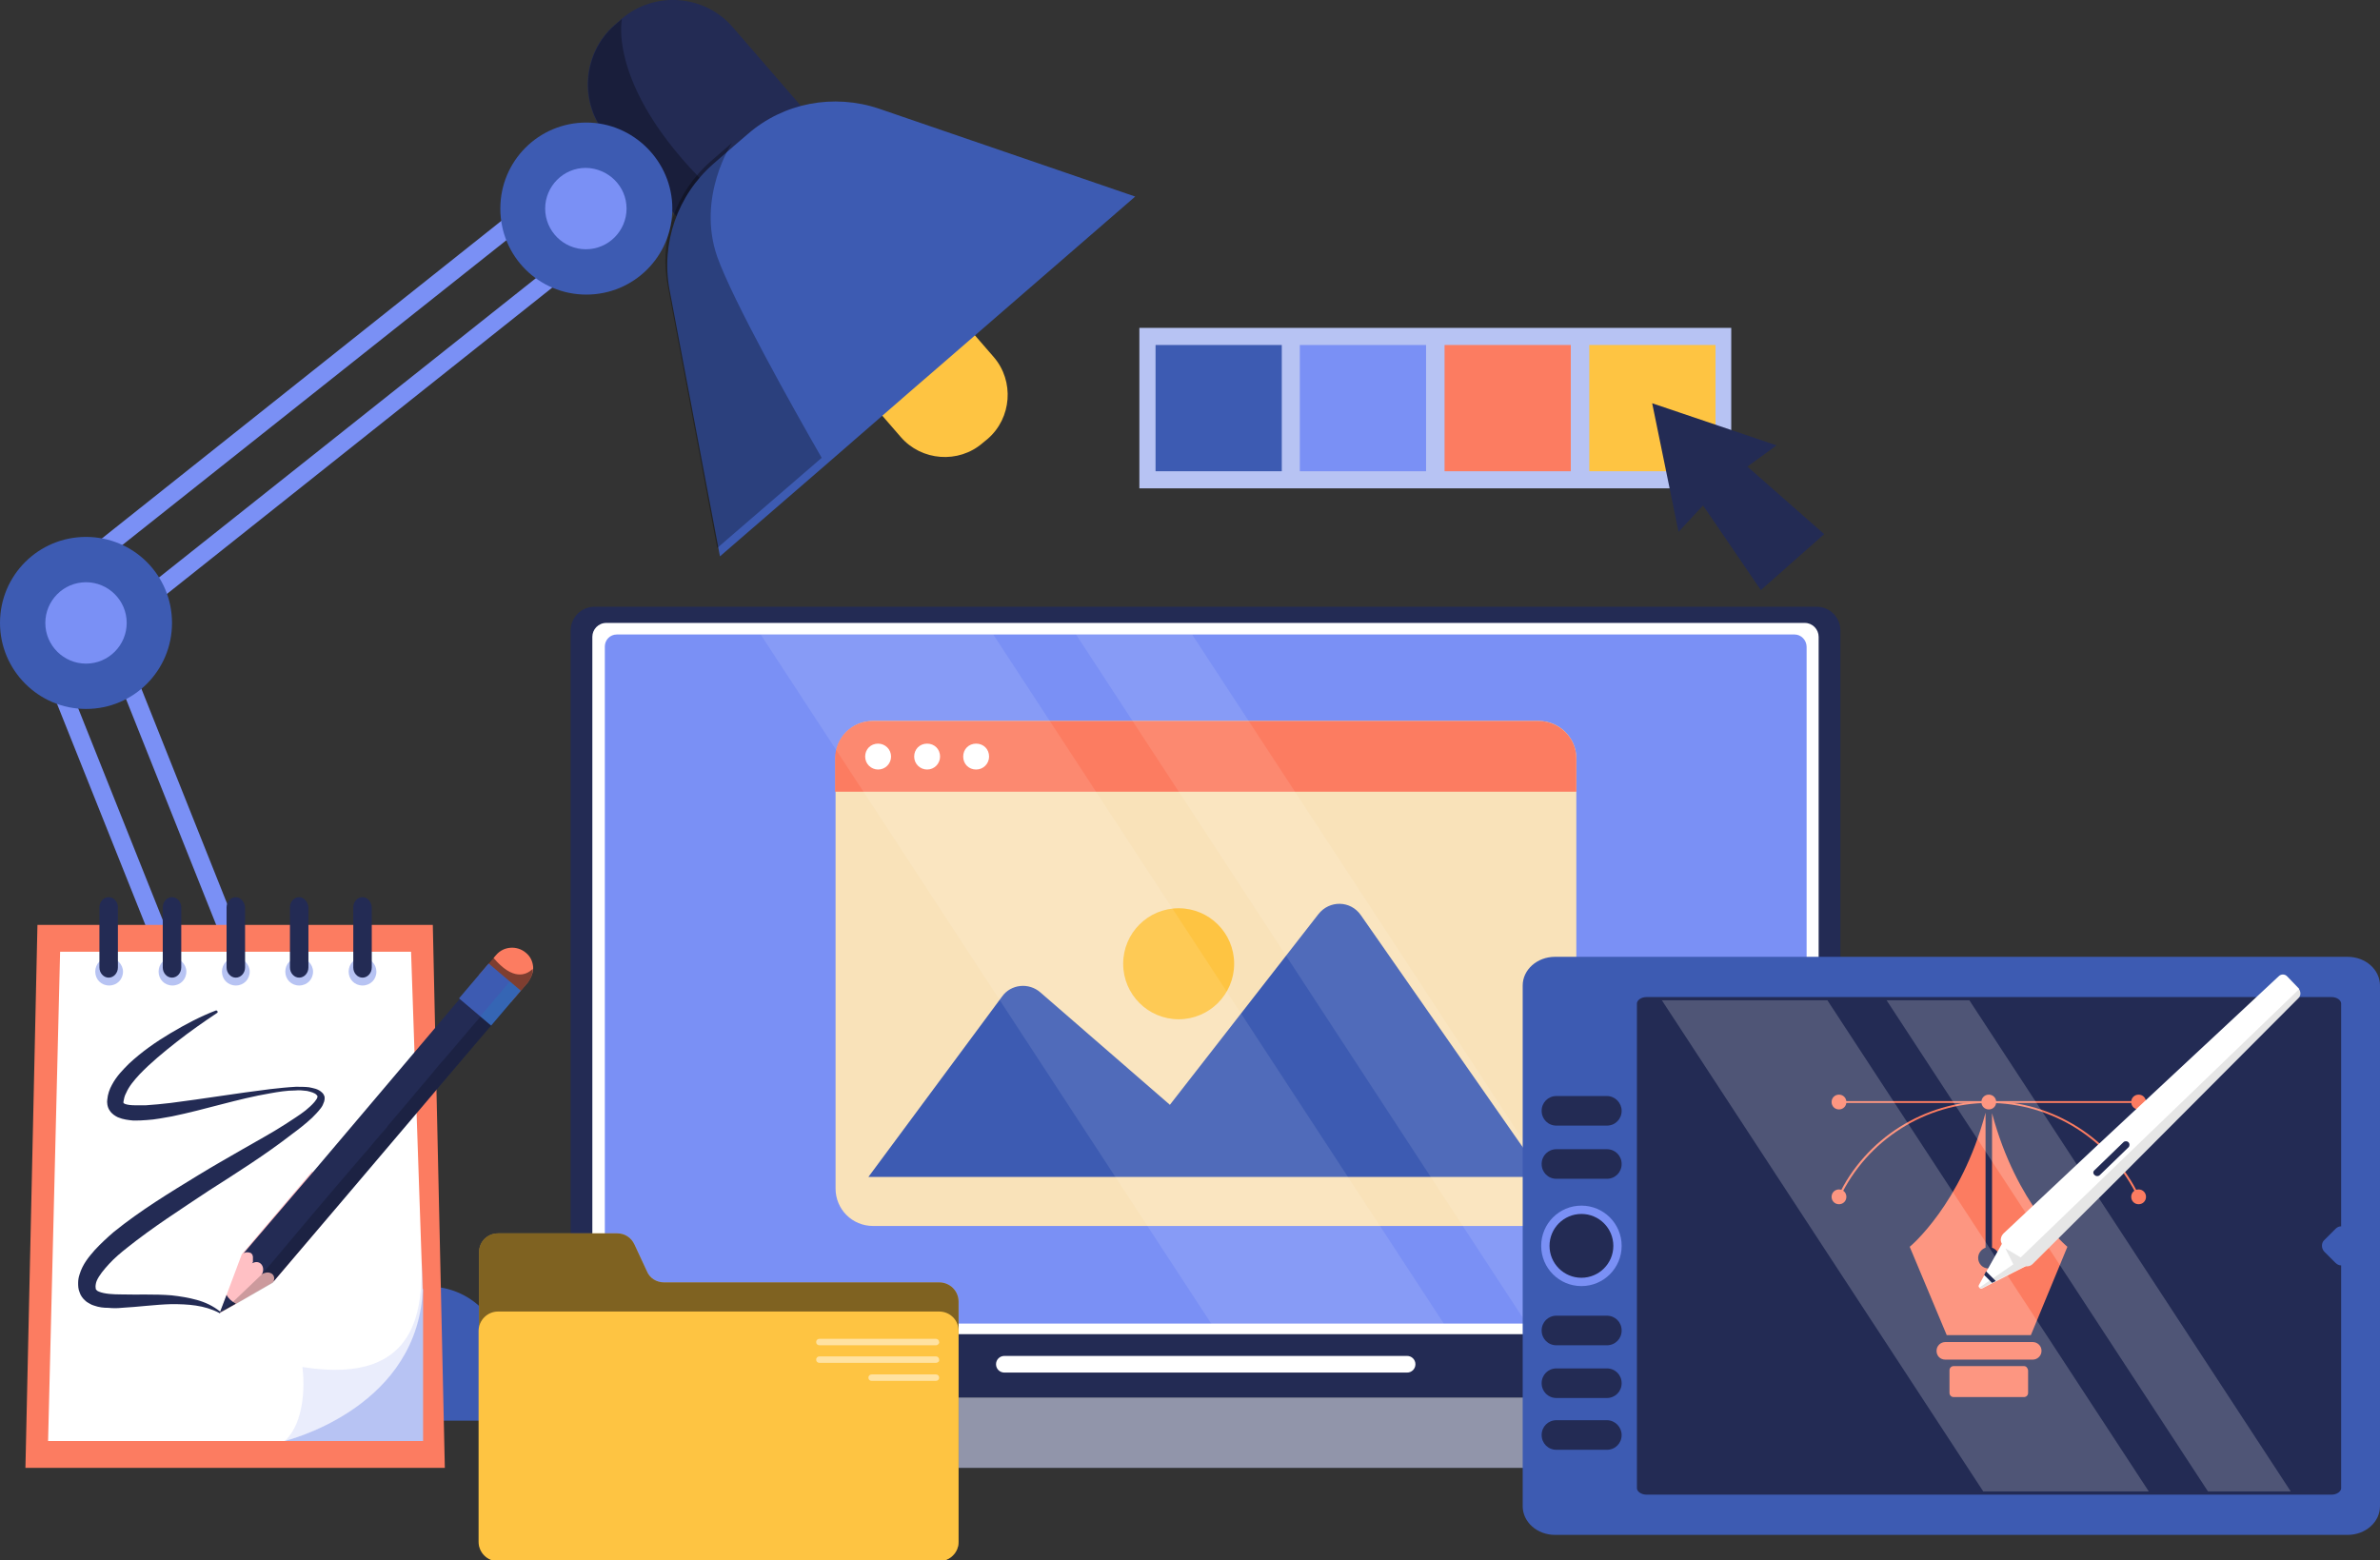<svg width="427" height="280" viewBox="0 0 427 280" fill="none" xmlns="http://www.w3.org/2000/svg">
<rect x="0" y="0" width="427" height="280" fill="#333333" stroke="none"/>
<g clip-path="url(#clip0_619_2667)">
<path d="M143.937 40.913L142.693 41.992C140.951 43.486 138.96 44.481 136.803 44.979C131.825 46.224 126.35 44.647 122.782 40.498L108.845 24.398C103.784 18.506 104.448 9.544 110.255 4.481L111.5 3.402C117.39 -1.66 126.35 -0.996 131.41 4.813L145.348 20.913C150.491 26.888 149.828 35.851 143.937 40.913Z" fill="#232B54"/>
<path opacity="0.3" d="M136.885 44.979C131.907 46.224 126.432 44.647 122.864 40.498L108.927 24.398C103.866 18.506 104.53 9.544 110.337 4.481L111.582 3.403C111.582 3.403 108.429 17.427 131.326 37.427C134.23 40.083 136.055 42.573 136.885 44.979Z" fill="black"/>
<path d="M153.313 51.12L152.4 51.867C148.086 55.602 147.589 62.241 151.322 66.556L161.609 78.423C165.342 82.739 171.979 83.237 176.293 79.502L177.206 78.755C181.52 75.021 182.017 68.382 178.284 64.066L167.997 52.199C164.181 47.884 157.627 47.386 153.313 51.12Z" fill="#FEC442"/>
<path d="M203.669 35.27L169.489 64.896L163.35 70.207L148.168 83.403L129.17 99.834L120.127 52.033C118.551 43.651 121.537 35.021 128.008 29.378L131.825 26.058L134.147 24.066C140.618 18.423 149.578 16.764 157.708 19.502L203.669 35.27Z" fill="#3D5BB2"/>
<path opacity="0.3" d="M147.421 82.158L128.672 98.34L119.795 51.203C118.219 42.905 121.206 34.44 127.594 28.88L131.327 25.643C131.327 25.643 124.939 35.27 128.672 46.058C131.493 53.942 142.029 72.78 147.421 82.158Z" fill="black"/>
<path d="M109.508 28.299L114.901 35.021L17.422 112.448L71.346 247.552L63.382 250.705L7.052 109.627L109.508 28.299ZM110.006 23.734L107.434 25.726L5.06 107.137L3.152 108.631L4.065 110.871L60.395 251.867L61.557 254.855L64.543 253.693L72.508 250.539L75.494 249.378L74.333 246.39L21.321 113.444L116.809 37.51L119.381 35.519L117.39 32.946L111.997 26.224L110.006 23.734Z" fill="#7A90F5"/>
<path d="M30.861 111.784C30.861 120.332 23.976 127.22 15.431 127.22C6.886 127.22 0 120.249 0 111.784C0 103.237 6.886 96.349 15.431 96.349C23.976 96.349 30.861 103.237 30.861 111.784Z" fill="#3D5BB2"/>
<path d="M22.732 111.784C22.732 115.768 19.497 119.087 15.431 119.087C11.449 119.087 8.131 115.851 8.131 111.784C8.131 107.801 11.366 104.481 15.431 104.481C19.413 104.481 22.732 107.718 22.732 111.784Z" fill="#7A90F5"/>
<path d="M120.625 37.427C120.625 45.975 113.739 52.863 105.194 52.863C96.649 52.863 89.764 45.975 89.764 37.427C89.764 28.88 96.649 21.992 105.194 21.992C113.656 21.992 120.625 28.963 120.625 37.427Z" fill="#3D5BB2"/>
<path d="M112.412 37.427C112.412 41.411 109.176 44.73 105.111 44.73C101.129 44.73 97.811 41.494 97.811 37.427C97.811 33.444 101.046 30.125 105.111 30.125C109.176 30.207 112.412 33.444 112.412 37.427Z" fill="#7A90F5"/>
<path d="M76.905 230.871H45.048C37.581 230.871 31.525 236.929 31.525 244.398V250.705H90.428V244.398C90.428 236.929 84.371 230.871 76.905 230.871Z" fill="#3D5BB2"/>
<path d="M76.406 232.946C76.406 241.494 69.521 248.382 60.976 248.382C52.431 248.382 45.545 241.494 45.545 232.946C45.545 224.398 52.431 217.51 60.976 217.51C69.521 217.51 76.406 224.481 76.406 232.946Z" fill="#3D5BB2"/>
<path d="M68.277 232.946C68.277 236.93 65.041 240.249 60.976 240.249C56.994 240.249 53.676 237.012 53.676 232.946C53.676 228.963 56.911 225.643 60.976 225.643C64.959 225.726 68.277 228.963 68.277 232.946Z" fill="#7A90F5"/>
<path d="M114.238 243.983H7.633V254.938H114.238V243.983Z" fill="#3D5BB2"/>
<path d="M325.955 108.88H106.689C104.283 108.88 102.375 110.788 102.375 113.195V250.788H330.186V113.112C330.186 110.788 328.278 108.88 325.955 108.88Z" fill="#232B54"/>
<path d="M252.451 246.307H180.193C179.363 246.307 178.699 245.643 178.699 244.813C178.699 243.983 179.363 243.32 180.193 243.32H252.451C253.281 243.32 253.945 243.983 253.945 244.813C253.945 245.643 253.281 246.307 252.451 246.307Z" fill="white"/>
<path d="M323.797 111.784H108.762C107.352 111.784 106.273 112.946 106.273 114.274V236.929C106.273 238.34 107.435 239.419 108.762 239.419H323.797C325.207 239.419 326.286 238.257 326.286 236.929V114.274C326.286 112.946 325.207 111.784 323.797 111.784Z" fill="white"/>
<path d="M321.972 113.859H110.671C109.426 113.859 108.514 114.855 108.514 116.017V235.353C108.514 236.598 109.509 237.51 110.671 237.51H321.972C323.217 237.51 324.129 236.515 324.129 235.353V116.1C324.129 114.855 323.134 113.859 321.972 113.859Z" fill="#7A90F5"/>
<path d="M282.814 136.1V213.278C282.814 217.012 279.827 220 276.094 220H156.63C152.897 220 149.91 217.012 149.91 213.278V136.1C149.91 132.365 152.897 129.378 156.63 129.378H276.094C279.744 129.378 282.814 132.365 282.814 136.1Z" fill="#F9E2B9"/>
<path d="M282.815 136.1V142.075H149.828V136.1C149.828 132.365 152.815 129.378 156.548 129.378H276.012C279.745 129.378 282.815 132.365 282.815 136.1Z" fill="#FC7C61"/>
<path d="M159.867 135.768C159.867 137.012 158.871 138.091 157.544 138.091C156.299 138.091 155.221 137.095 155.221 135.768C155.221 134.44 156.216 133.444 157.544 133.444C158.788 133.444 159.867 134.44 159.867 135.768Z" fill="white"/>
<path d="M168.659 135.768C168.659 137.012 167.664 138.091 166.337 138.091C165.092 138.091 164.014 137.095 164.014 135.768C164.014 134.44 165.009 133.444 166.337 133.444C167.664 133.444 168.659 134.44 168.659 135.768Z" fill="white"/>
<path d="M177.454 135.768C177.454 137.012 176.459 138.091 175.132 138.091C173.804 138.091 172.809 137.095 172.809 135.768C172.809 134.44 173.804 133.444 175.132 133.444C176.459 133.444 177.454 134.44 177.454 135.768Z" fill="white"/>
<path d="M244.154 164.232C242.329 161.577 238.513 161.494 236.522 164.066L209.891 198.257L186.662 178.091C184.588 176.266 181.353 176.598 179.776 178.838L155.801 211.203H276.924L244.154 164.232Z" fill="#3D5BB2"/>
<path d="M211.467 182.905C216.965 182.905 221.422 178.446 221.422 172.946C221.422 167.446 216.965 162.988 211.467 162.988C205.969 162.988 201.512 167.446 201.512 172.946C201.512 178.446 205.969 182.905 211.467 182.905Z" fill="#FEC442"/>
<g opacity="0.1">
<path d="M259.087 237.593H217.358L136.471 113.859H178.2L259.087 237.593Z" fill="white"/>
<path d="M294.844 237.593H273.938L193.051 113.859H213.874L294.844 237.593Z" fill="white"/>
</g>
<path d="M338.73 263.403H95.406C91.755 263.403 88.852 260.415 88.852 256.847V250.788H345.284V256.847C345.284 260.415 342.297 263.403 338.73 263.403Z" fill="#232B54"/>
<path opacity="0.5" d="M338.73 263.403H95.406C91.755 263.403 88.852 260.415 88.852 256.847V250.788H345.284V256.847C345.284 260.415 342.297 263.403 338.73 263.403Z" fill="white"/>
<path d="M79.808 263.402H4.562L6.719 165.975H77.651L79.808 263.402Z" fill="#FC7C61"/>
<path d="M48.613 258.589H75.907V231.286L48.613 258.589Z" fill="#B7C3F3"/>
<path d="M73.751 170.788L75.825 231.618C75.825 232.116 75.742 232.531 75.742 232.946C73.751 253.195 51.02 258.589 51.02 258.589H8.627L10.784 170.788H73.751Z" fill="white"/>
<path opacity="0.3" d="M75.909 231.618C75.909 231.618 75.826 232.531 75.826 232.946C73.835 253.195 51.103 258.589 51.103 258.589C55.583 254.274 54.256 245.311 54.256 245.311C75.992 248.797 75.494 233.527 75.743 226.556C75.743 225.477 75.66 224.647 75.66 224.315C75.826 226.888 75.909 231.618 75.909 231.618Z" fill="#B7C3F3"/>
<path d="M22.067 174.357C22.067 175.768 20.989 176.847 19.579 176.847C18.168 176.847 17.09 175.768 17.09 174.357C17.09 172.946 18.168 171.867 19.579 171.867C20.906 171.867 22.067 173.029 22.067 174.357Z" fill="#B7C3F3"/>
<path d="M19.495 160.996C18.583 160.996 17.836 161.826 17.836 162.822V173.61C17.836 174.606 18.583 175.436 19.495 175.436C20.408 175.436 21.154 174.606 21.154 173.61V162.822C21.154 161.826 20.408 160.996 19.495 160.996Z" fill="#232B54"/>
<path d="M33.433 174.357C33.433 175.768 32.354 176.847 30.944 176.847C29.534 176.847 28.455 175.768 28.455 174.357C28.455 172.946 29.534 171.867 30.944 171.867C32.271 171.867 33.433 173.029 33.433 174.357Z" fill="#B7C3F3"/>
<path d="M30.86 160.996C29.948 160.996 29.201 161.826 29.201 162.822V173.61C29.201 174.606 29.948 175.436 30.86 175.436C31.773 175.436 32.52 174.606 32.52 173.61V162.822C32.52 161.826 31.773 160.996 30.86 160.996Z" fill="#232B54"/>
<path d="M44.798 174.357C44.798 175.768 43.719 176.847 42.309 176.847C40.899 176.847 39.82 175.768 39.82 174.357C39.82 172.946 40.899 171.867 42.309 171.867C43.636 171.867 44.798 173.029 44.798 174.357Z" fill="#B7C3F3"/>
<path d="M42.31 160.996C41.397 160.996 40.65 161.826 40.65 162.822V173.61C40.65 174.606 41.397 175.436 42.31 175.436C43.222 175.436 43.969 174.606 43.969 173.61V162.822C43.886 161.826 43.139 160.996 42.31 160.996Z" fill="#232B54"/>
<path d="M56.165 174.357C56.165 175.768 55.087 176.847 53.676 176.847C52.266 176.847 51.188 175.768 51.188 174.357C51.188 172.946 52.266 171.867 53.676 171.867C55.004 171.867 56.165 173.029 56.165 174.357Z" fill="#B7C3F3"/>
<path d="M53.677 160.996C52.764 160.996 52.018 161.826 52.018 162.822V173.61C52.018 174.606 52.764 175.436 53.677 175.436C54.589 175.436 55.336 174.606 55.336 173.61V162.822C55.253 161.826 54.506 160.996 53.677 160.996Z" fill="#232B54"/>
<path d="M67.53 174.357C67.53 175.768 66.452 176.847 65.042 176.847C63.631 176.847 62.553 175.768 62.553 174.357C62.553 172.946 63.631 171.867 65.042 171.867C66.452 171.867 67.53 173.029 67.53 174.357Z" fill="#B7C3F3"/>
<path d="M65.042 160.996C64.129 160.996 63.383 161.826 63.383 162.822V173.61C63.383 174.606 64.129 175.436 65.042 175.436C65.955 175.436 66.701 174.606 66.701 173.61V162.822C66.618 161.826 65.955 160.996 65.042 160.996Z" fill="#232B54"/>
<path d="M38.991 181.743C36.502 183.403 34.013 185.145 31.69 186.971C29.367 188.797 27.044 190.705 25.053 192.78C24.058 193.859 23.145 194.938 22.648 196.1C22.316 196.681 22.233 197.261 22.15 197.676C22.15 198.008 22.15 197.925 22.15 197.925C22.15 197.925 22.233 198.008 22.399 198.091C22.813 198.257 23.477 198.34 24.141 198.34C24.805 198.34 25.551 198.34 26.215 198.34C27.625 198.257 29.118 198.091 30.612 197.925C36.502 197.178 42.475 196.183 48.531 195.436C50.025 195.27 51.518 195.104 53.094 195.021C53.841 195.021 54.67 195.021 55.417 195.104C56.164 195.27 57.076 195.353 57.823 196.1C57.989 196.266 58.155 196.515 58.238 196.846C58.238 197.012 58.238 197.095 58.238 197.261L58.155 197.676C57.989 198.174 57.823 198.506 57.574 198.838C57.076 199.502 56.495 200.083 55.998 200.581C54.836 201.66 53.675 202.573 52.431 203.485C47.619 207.22 42.475 210.456 37.414 213.693C32.437 217.012 27.376 220.249 22.813 223.9C21.652 224.813 20.573 225.726 19.578 226.805C18.665 227.801 17.753 228.88 17.338 229.876C17.172 230.29 17.089 230.954 17.172 231.12V231.203C17.172 231.203 17.172 231.203 17.172 231.286C17.172 231.369 17.255 231.369 17.255 231.452C17.338 231.535 17.421 231.535 17.421 231.618L17.753 231.784C18.748 232.199 20.325 232.282 21.735 232.282C24.639 232.365 27.708 232.199 30.778 232.448C32.271 232.614 33.847 232.863 35.34 233.278C36.834 233.693 38.244 234.357 39.489 235.353C39.572 235.436 39.572 235.519 39.489 235.602C39.406 235.685 39.323 235.685 39.323 235.602C36.668 234.191 33.681 234.025 30.778 234.025C27.791 234.108 24.887 234.523 21.818 234.689C21.071 234.772 20.242 234.772 19.412 234.689C18.582 234.689 17.753 234.606 16.84 234.274C16.591 234.191 16.342 234.108 16.094 233.942C15.845 233.776 15.596 233.693 15.347 233.444C14.849 233.029 14.434 232.448 14.268 231.867C14.02 231.286 14.02 230.705 14.02 230.207C14.02 229.71 14.102 229.212 14.268 228.714C14.849 226.805 15.928 225.56 17.006 224.315C18.085 223.154 19.246 222.075 20.407 221.079C25.219 217.178 30.446 214.025 35.589 210.871C38.161 209.295 40.816 207.801 43.388 206.307C45.959 204.813 48.614 203.403 51.186 201.743C52.431 200.913 53.675 200.166 54.836 199.253C55.417 198.755 55.915 198.34 56.413 197.759C56.578 197.51 56.827 197.261 56.91 197.012C56.993 196.763 56.993 196.681 56.827 196.515C56.495 196.1 55.749 195.934 55.085 195.768C54.422 195.685 53.675 195.602 52.928 195.685C51.435 195.685 49.942 195.934 48.531 196.183C42.641 197.178 36.917 199.087 30.861 200.332C29.367 200.581 27.874 200.913 26.298 200.996C25.468 201.079 24.721 201.079 23.892 201.079C23.062 200.996 22.15 200.913 21.154 200.498C20.656 200.249 20.076 199.917 19.661 199.253C19.246 198.672 19.163 197.759 19.246 197.344C19.329 196.349 19.661 195.436 20.076 194.689C20.905 193.112 22.067 191.95 23.145 190.871C25.468 188.714 27.957 186.971 30.612 185.394C33.267 183.817 35.921 182.407 38.742 181.328C38.825 181.328 38.908 181.328 38.991 181.411C39.074 181.577 39.074 181.66 38.991 181.743Z" fill="#232B54"/>
<path d="M55.998 210.208L61.224 215.602L48.946 230.125L42.226 234.025L39.571 235.519L39.488 235.602L40.65 232.365L43.387 225.062L55.998 210.208Z" fill="#FFC0C4"/>
<path d="M42.31 233.942C41.563 233.527 40.983 233.029 40.651 232.365L39.406 235.602L39.489 235.519L42.31 233.942Z" fill="#232B54"/>
<path opacity="0.2" d="M41.811 233.61L47.204 228.465C49.527 227.22 50.356 227.552 48.946 230.208L42.143 234.108L39.488 235.602L41.811 233.61Z" fill="black"/>
<path d="M90.758 180.913L84.122 188.714L63.215 213.361L48.946 230.125C48.946 230.125 48.946 230.042 49.029 230.042C49.693 228.714 48.282 227.801 46.872 228.714L46.955 228.631C47.038 228.548 47.121 228.465 47.121 228.382C47.536 227.137 46.54 226.058 45.379 226.639H45.296L45.213 226.722C45.213 226.722 45.213 226.639 45.296 226.639C45.296 226.556 45.296 226.556 45.379 226.473C45.379 226.473 45.379 226.473 45.379 226.39V226.307V226.224V226.141V226.058C45.379 225.975 45.379 225.975 45.379 225.892C45.379 225.809 45.379 225.726 45.379 225.643C45.379 225.56 45.379 225.56 45.379 225.477C45.379 225.394 45.379 225.394 45.296 225.311V225.228C45.296 225.228 45.296 225.228 45.296 225.145C45.213 225.062 45.13 224.979 45.047 224.896C44.964 224.813 44.964 224.813 44.881 224.813C44.798 224.813 44.715 224.73 44.549 224.73C44.466 224.73 44.383 224.73 44.3 224.73C44.217 224.73 44.135 224.73 44.135 224.73C44.051 224.73 43.969 224.813 43.886 224.813C43.803 224.813 43.72 224.896 43.637 224.979L52.845 214.191L56.33 210.125L85.283 175.934L90.758 180.913Z" fill="#232B54"/>
<path opacity="0.2" d="M90.759 180.913L88.105 184.066L84.123 188.714L63.133 213.361L61.474 215.353L53.925 224.232L50.274 228.548L48.947 230.125C48.947 230.125 48.947 230.042 49.03 230.042C49.694 228.714 48.283 227.801 46.873 228.714L46.956 228.631L47.039 228.548C47.039 228.548 47.039 228.548 47.122 228.465C47.122 228.465 47.122 228.465 47.205 228.382C47.205 228.382 47.205 228.382 47.288 228.299C47.869 227.635 49.528 225.726 52.349 222.324C53.676 220.747 56.248 217.676 59.566 213.776C59.732 213.61 59.898 213.361 60.064 213.195L65.539 206.805C66.037 206.307 66.452 205.726 66.95 205.145C67.447 204.564 67.862 204.066 68.36 203.486L69.107 202.656C69.272 202.49 69.438 202.241 69.604 201.992L73.338 197.593C73.752 197.095 74.167 196.598 74.582 196.1C75.992 194.44 77.486 192.697 78.896 190.954L79.643 190.125C80.14 189.544 80.638 188.963 81.136 188.382C81.634 187.801 82.049 187.303 82.546 186.722C83.874 185.145 85.201 183.569 86.528 182.075L89.017 179.17L90.759 180.913Z" fill="black"/>
<path d="M94.741 176.266L91.672 179.834L85.947 174.938L89.017 171.369C90.344 169.793 92.75 169.627 94.326 170.954C95.156 171.618 95.571 172.531 95.654 173.527C95.654 173.693 95.654 173.776 95.654 173.942C95.571 174.772 95.239 175.519 94.741 176.266Z" fill="#FC7C61"/>
<path opacity="0.5" d="M94.741 176.266L91.672 179.834L85.947 174.938L88.519 171.867C92.003 176.017 94.409 175.021 95.571 173.859C95.571 174.772 95.239 175.519 94.741 176.266Z" fill="black"/>
<path d="M93.423 177.778L87.666 172.893L82.353 179.158L88.11 184.043L93.423 177.778Z" fill="#3D5BB2"/>
<path opacity="0.2" d="M93.451 177.761L91.49 176.096L86.177 182.362L88.138 184.026L93.451 177.761Z" fill="#158EBF"/>
<path d="M310.606 58.838H204.416V87.635H310.606V58.838Z" fill="#B7C3F3"/>
<path d="M229.969 61.909H207.32V84.564H229.969V61.909Z" fill="#3D5BB2"/>
<path d="M255.853 61.909H233.205V84.564H255.853V61.909Z" fill="#7A90F5"/>
<path d="M281.82 61.909H259.172V84.564H281.82V61.909Z" fill="#FC7C61"/>
<path d="M307.785 61.909H285.137V84.564H307.785V61.909Z" fill="#FEC442"/>
<path d="M318.736 79.917L296.42 72.365L301.149 95.436L305.546 90.705L315.916 105.892L321.64 100.83L327.281 95.851L313.51 83.734L318.736 79.917Z" fill="#232B54"/>
<path d="M168.493 230.125H119.132C117.804 230.125 116.56 229.378 116.062 228.133L113.822 223.32C113.241 222.075 112.08 221.328 110.753 221.328H89.349C87.441 221.328 85.947 222.822 85.947 224.73V230.208V237.593V276.681C85.947 278.589 87.441 280.083 89.349 280.083H168.576C170.484 280.083 171.978 278.589 171.978 276.681V233.61C171.978 231.618 170.402 230.125 168.493 230.125Z" fill="#FEC442"/>
<path opacity="0.5" d="M168.493 230.125H119.132C117.804 230.125 116.56 229.378 116.062 228.133L113.822 223.32C113.241 222.075 112.08 221.328 110.753 221.328H89.349C87.441 221.328 85.947 222.822 85.947 224.73V230.208V237.593V276.681C85.947 278.589 87.441 280.083 89.349 280.083H168.576C170.484 280.083 171.978 278.589 171.978 276.681V233.61C171.978 231.618 170.402 230.125 168.493 230.125Z" fill="black"/>
<path d="M168.494 235.353H89.35C87.442 235.353 85.865 236.93 85.865 238.838V276.681C85.865 278.589 87.442 280.166 89.35 280.166H168.494C170.402 280.166 171.979 278.589 171.979 276.681V238.838C171.979 236.847 170.402 235.353 168.494 235.353Z" fill="#FEC442"/>
<g opacity="0.5">
<path d="M167.913 241.411H147.007C146.675 241.411 146.426 241.162 146.426 240.83C146.426 240.498 146.675 240.249 147.007 240.249H167.913C168.245 240.249 168.493 240.498 168.493 240.83C168.576 241.079 168.245 241.411 167.913 241.411Z" fill="white"/>
</g>
<g opacity="0.5">
<path d="M167.913 244.564H147.007C146.675 244.564 146.426 244.315 146.426 243.984C146.426 243.652 146.675 243.403 147.007 243.403H167.913C168.245 243.403 168.493 243.652 168.493 243.984C168.576 244.315 168.245 244.564 167.913 244.564Z" fill="white"/>
</g>
<g opacity="0.5">
<path d="M167.913 247.801H156.382C156.05 247.801 155.801 247.552 155.801 247.22C155.801 246.888 156.05 246.639 156.382 246.639H167.913C168.245 246.639 168.494 246.888 168.494 247.22C168.494 247.552 168.245 247.801 167.913 247.801Z" fill="white"/>
</g>
<path d="M419.118 179.502V267.635H294.427V179.502M278.997 171.701C275.761 171.701 273.189 174.025 273.189 176.847V270.291C273.189 273.112 275.761 275.436 278.997 275.436H421.192C424.427 275.436 426.999 273.112 426.999 270.291V176.847C426.999 174.025 424.427 171.701 421.192 171.701H278.997Z" fill="#3D5BB2"/>
<path d="M293.682 180.083V267.054C293.682 267.635 294.428 268.216 295.424 268.216H418.289C419.285 268.216 420.031 267.635 420.031 267.054V180.083C420.031 179.502 419.285 178.921 418.289 178.921H295.424C294.428 178.921 293.682 179.502 293.682 180.083Z" fill="#232B54"/>
<path d="M370.917 223.735L364.363 239.585H349.264L342.627 223.735C342.627 223.735 351.836 216.183 356.233 199.668V223.901C355.486 224.15 354.905 224.896 354.905 225.726C354.905 226.805 355.735 227.635 356.813 227.635C357.892 227.635 358.721 226.805 358.721 225.726C358.721 224.896 358.141 224.15 357.394 223.901V199.751C361.791 216.266 370.917 223.735 370.917 223.735Z" fill="#FC7C61"/>
<path d="M364.695 240.83H349.016C348.186 240.83 347.439 241.494 347.439 242.407C347.439 243.32 348.103 243.984 349.016 243.984H364.695C365.525 243.984 366.272 243.32 366.272 242.407C366.272 241.494 365.525 240.83 364.695 240.83Z" fill="#FC7C61"/>
<path d="M363.118 245.145H350.508C350.094 245.145 349.762 245.477 349.762 245.892V249.959C349.762 250.374 350.094 250.706 350.508 250.706H363.118C363.533 250.706 363.865 250.374 363.865 249.959V245.892C363.782 245.477 363.533 245.145 363.118 245.145Z" fill="#FC7C61"/>
<path d="M383.528 214.855C378.634 204.564 368.18 197.925 356.815 197.925C345.449 197.925 334.996 204.564 330.101 214.855L329.77 214.689C334.664 204.316 345.283 197.594 356.815 197.594C368.346 197.594 378.882 204.316 383.86 214.689L383.528 214.855Z" fill="#FC7C61"/>
<path d="M383.694 197.594H329.936V197.925H383.694V197.594Z" fill="#FC7C61"/>
<path d="M358.141 197.759C358.141 198.506 357.56 199.087 356.814 199.087C356.067 199.087 355.486 198.506 355.486 197.759C355.486 197.013 356.067 196.432 356.814 196.432C357.56 196.432 358.141 197.013 358.141 197.759Z" fill="#FC7C61"/>
<path d="M385.02 197.759C385.02 198.506 384.439 199.087 383.693 199.087C382.946 199.087 382.365 198.506 382.365 197.759C382.365 197.013 382.946 196.432 383.693 196.432C384.439 196.432 385.02 197.013 385.02 197.759Z" fill="#FC7C61"/>
<path d="M385.02 214.772C385.02 215.519 384.439 216.1 383.693 216.1C382.946 216.1 382.365 215.519 382.365 214.772C382.365 214.025 382.946 213.444 383.693 213.444C384.439 213.444 385.02 214.025 385.02 214.772Z" fill="#FC7C61"/>
<path d="M331.262 197.759C331.262 198.506 330.681 199.087 329.935 199.087C329.188 199.087 328.607 198.506 328.607 197.759C328.607 197.013 329.188 196.432 329.935 196.432C330.681 196.432 331.262 197.013 331.262 197.759Z" fill="#FC7C61"/>
<path d="M331.262 214.772C331.262 215.519 330.681 216.1 329.935 216.1C329.188 216.1 328.607 215.519 328.607 214.772C328.607 214.025 329.188 213.444 329.935 213.444C330.681 213.444 331.262 214.025 331.262 214.772Z" fill="#FC7C61"/>
<path d="M416.961 222.573L419.035 220.498C419.616 219.917 420.446 219.917 421.026 220.498L423.1 222.573C423.681 223.154 423.681 223.983 423.1 224.564L421.026 226.639C420.446 227.22 419.616 227.22 419.035 226.639L416.961 224.564C416.463 223.983 416.463 223.071 416.961 222.573Z" fill="#3D5BB2"/>
<g opacity="0.2">
<path d="M385.518 267.635H355.818L298.16 179.502H327.86L385.518 267.635Z" fill="white"/>
<path d="M410.986 267.635H396.136L338.479 179.502H353.329L410.986 267.635Z" fill="white"/>
</g>
<path d="M283.725 230.788C287.712 230.788 290.943 227.556 290.943 223.569C290.943 219.581 287.712 216.349 283.725 216.349C279.739 216.349 276.508 219.581 276.508 223.569C276.508 227.556 279.739 230.788 283.725 230.788Z" fill="#7A90F5"/>
<path d="M283.726 229.295C286.888 229.295 289.451 226.731 289.451 223.569C289.451 220.406 286.888 217.842 283.726 217.842C280.565 217.842 278.002 220.406 278.002 223.569C278.002 226.731 280.565 229.295 283.726 229.295Z" fill="#232B54"/>
<path d="M288.287 236.1H279.245C277.751 236.1 276.59 237.261 276.59 238.755C276.59 240.249 277.751 241.411 279.245 241.411H288.287C289.781 241.411 290.942 240.249 290.942 238.755C290.942 237.261 289.781 236.1 288.287 236.1Z" fill="#232B54"/>
<path d="M288.287 245.56H279.245C277.751 245.56 276.59 246.722 276.59 248.216C276.59 249.71 277.751 250.871 279.245 250.871H288.287C289.781 250.871 290.942 249.71 290.942 248.216C290.942 246.722 289.781 245.56 288.287 245.56Z" fill="#232B54"/>
<path d="M288.287 254.855H279.245C277.751 254.855 276.59 256.017 276.59 257.51C276.59 259.004 277.751 260.166 279.245 260.166H288.287C289.781 260.166 290.942 259.004 290.942 257.51C290.942 256.1 289.781 254.855 288.287 254.855Z" fill="#232B54"/>
<path d="M288.287 196.681H279.245C277.751 196.681 276.59 197.842 276.59 199.336C276.59 200.83 277.751 201.992 279.245 201.992H288.287C289.781 201.992 290.942 200.83 290.942 199.336C290.942 197.925 289.781 196.681 288.287 196.681Z" fill="#232B54"/>
<path d="M288.287 206.224H279.245C277.751 206.224 276.59 207.386 276.59 208.88C276.59 210.373 277.751 211.535 279.245 211.535H288.287C289.781 211.535 290.942 210.373 290.942 208.88C290.942 207.386 289.781 206.224 288.287 206.224Z" fill="#232B54"/>
<path d="M412.398 179.087L380.541 211.037L364.696 226.805C364.281 227.22 363.783 227.303 363.286 227.22C362.954 227.137 362.705 226.971 362.456 226.722L359.884 224.066L359.386 223.568C359.303 223.486 359.137 223.32 359.137 223.154C358.806 222.573 358.972 221.826 359.469 221.328L375.813 205.975L408.831 175.187C409.246 174.772 409.91 174.772 410.324 175.187L412.481 177.427C412.481 177.427 412.481 177.427 412.481 177.51C412.813 178.008 412.813 178.672 412.398 179.087Z" fill="white"/>
<path d="M363.701 226.971V227.054L363.286 227.303L358.059 229.958L357.396 230.29L355.654 231.203C355.488 231.286 355.322 231.286 355.156 231.12C354.99 230.954 354.907 230.788 355.073 230.539L355.985 228.88L356.317 228.299L359.055 223.402L359.387 222.822C359.387 222.822 359.47 222.739 359.47 222.822L362.456 225.892L363.701 226.971Z" fill="white"/>
<path opacity="0.1" d="M412.399 179.087L380.542 211.037L364.697 226.805C364.282 227.22 363.784 227.303 363.286 227.22L358.06 229.876L357.396 230.207L355.654 231.12C355.488 231.203 355.322 231.203 355.156 231.037L361.212 226.888L359.802 224.066H359.885L362.54 225.643L412.482 177.51C412.814 178.008 412.814 178.672 412.399 179.087Z" fill="black"/>
<path d="M356.318 228.133L358.06 229.876L357.397 230.208L355.986 228.797L356.318 228.133Z" fill="#232B54"/>
<path d="M375.813 209.959L380.957 204.979C381.206 204.73 381.621 204.73 381.869 204.979C382.118 205.228 382.118 205.643 381.869 205.892L376.726 210.871C376.477 211.12 376.062 211.12 375.813 210.871C375.481 210.622 375.481 210.208 375.813 209.959Z" fill="#232B54"/>
</g>
<defs>
<clipPath id="clip0_619_2667">
<rect width="427" height="280" fill="white"/>
</clipPath>
</defs>
</svg>
